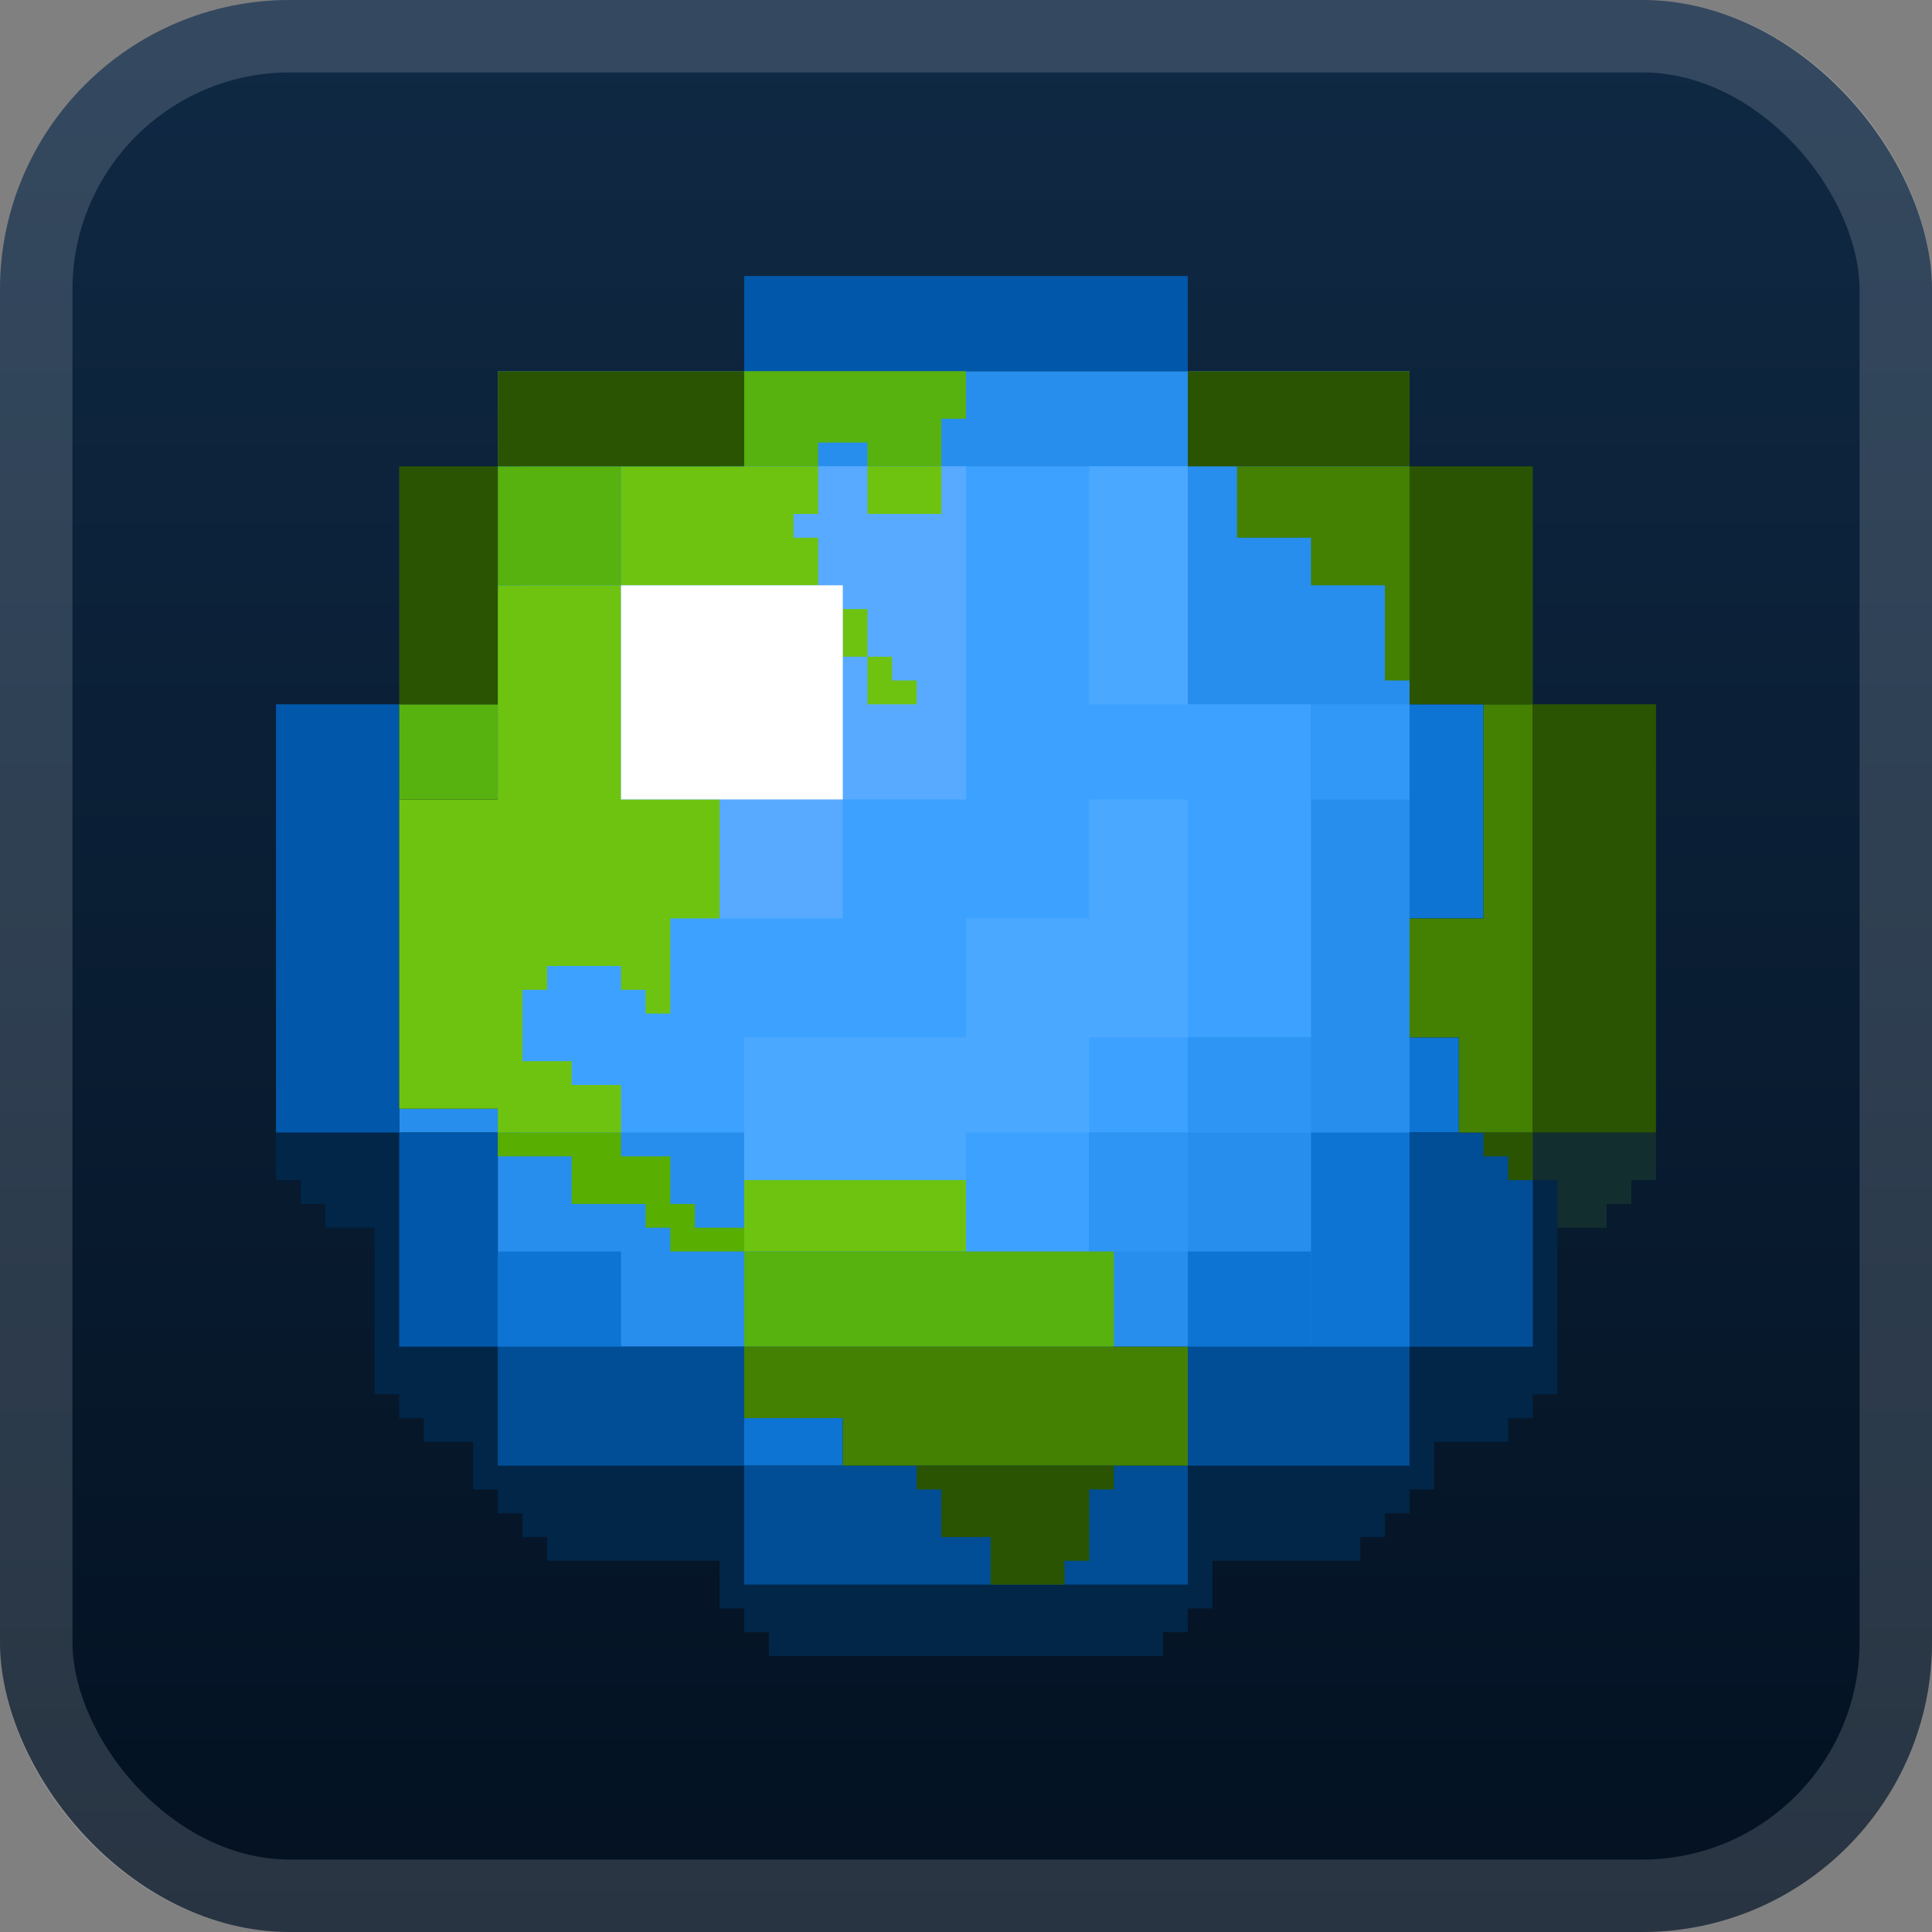 <svg width="56" height="56" viewBox="0 0 56 56" fill="none" xmlns="http://www.w3.org/2000/svg">
<rect x="0" y="0" width="56" height="56" fill="#808080" stroke="none"/>
<rect width="56" height="56" rx="8.4" fill="url(#paint0_linear_1_62)"/>
<g clip-path="url(#clip0_1_62)">
<path d="M8 34.207V32.828H21.571V34.207H45.143V40.414H44.429V41.103H43.714V41.793H41.571V43.172H40.857V43.862H40.143V44.552H39.429V45.241H35.143V46.621H34.429V47.31H33.714V48H22.286V47.31H21.571V46.621H20.857V45.241H15.857V44.552H15.143V43.862H14.429V43.172H13.714V41.793H12.286V41.103H11.571V40.414H10.857V35.586H9.429V34.897H8.714V34.207H8Z" fill="#012647"/>
<path d="M14.429 10.759H40.857V39.035H14.429V10.759Z" fill="#278EED"/>
<path d="M11.571 32.138H14.429V32.828H11.571V32.138Z" fill="#278EED"/>
<path d="M15.143 13.517H34.429V32.828H15.143V13.517Z" fill="#3DA2FF"/>
<path d="M34.429 20.414H38V30.069H34.429V20.414Z" fill="#3DA2FF"/>
<path d="M28 32.828H31.571V36.276H28V32.828Z" fill="#3DA2FF"/>
<path d="M31.571 32.828H34.429V36.276H31.571V32.828Z" fill="#2E95F4"/>
<path d="M34.429 30.069H38V32.828H34.429V30.069Z" fill="#2E95F4"/>
<path d="M20.857 13.517H28V23.172H20.857V13.517Z" fill="#57AAFF"/>
<path d="M20.857 23.172H24.429V26.621H20.857V23.172Z" fill="#57AAFF"/>
<path d="M31.571 13.517H34.429V20.414H31.571V13.517Z" fill="#4BA8FF"/>
<path d="M31.571 23.172H34.429V30.069H31.571V23.172Z" fill="#4BA8FF"/>
<path d="M28 26.621H31.571V32.828H28V26.621Z" fill="#4BA8FF"/>
<path d="M21.571 30.069H28V34.207H21.571V30.069Z" fill="#4BA8FF"/>
<path d="M14.429 36.276H18V39.035H14.429V36.276Z" fill="#0D74D3"/>
<path d="M21.571 41.103H24.429V42.483H21.571V41.103Z" fill="#0D74D3"/>
<path d="M40.857 30.069H42.286V32.828H40.857V30.069Z" fill="#0D74D3"/>
<path d="M40.857 20.414H43V26.621H40.857V20.414Z" fill="#0D74D3"/>
<path d="M38 32.828H40.857V39.035H38V32.828Z" fill="#0D74D3"/>
<path d="M34.429 36.276H38V39.035H34.429V36.276Z" fill="#0D74D3"/>
<path d="M14.429 39.035H21.571V42.483H14.429V39.035Z" fill="#014E96"/>
<path d="M21.571 42.483H34.429V45.931H21.571V42.483Z" fill="#014E96"/>
<path d="M34.429 39.035H40.857V42.483H34.429V39.035Z" fill="#014E96"/>
<path d="M40.857 32.828H44.429V39.035H40.857V32.828Z" fill="#014E96"/>
<path d="M21.571 8H34.429V10.759H21.571V8Z" fill="#0157A9"/>
<path d="M8 20.414H11.571V32.828H8V20.414Z" fill="#0157A9"/>
<path d="M11.571 32.828H14.429V39.035H11.571V32.828Z" fill="#0157A9"/>
<path d="M38 20.414H40.857V23.172H38V20.414Z" fill="#3198F7"/>
<path d="M44.429 34.207V32.828H48V34.207H47.286V34.897H46.571V35.586H45.143V34.207H44.429Z" fill="#132E2F"/>
<path d="M21.571 34.207H28V36.276H21.571V34.207Z" fill="#6EC310"/>
<path d="M24.429 17.655H25.143V19.035H24.429V17.655Z" fill="#6EC310"/>
<path d="M25.143 13.517H27.286V14.896H25.143V13.517Z" fill="#6EC310"/>
<path d="M25.143 20.414V19.035H25.857V19.724H26.571V20.414H25.143Z" fill="#6EC310"/>
<path d="M18 16.965V13.517H23.714V14.896H23V15.586H23.714V16.965H18Z" fill="#6EC310"/>
<path d="M18 23.172V16.965H14.429V23.172H11.571V32.138H14.429V32.828H18V31.448H16.571V30.759H15.143V28.69H15.857V28H18V28.69H18.714V29.379H19.429V26.621H20.857V23.172H18Z" fill="#6EC310"/>
<path d="M21.571 39.035V36.276H32.286V39.035H21.571Z" fill="#57B10F"/>
<path d="M11.571 23.172V20.414H14.429V23.172H11.571Z" fill="#57B10F"/>
<path d="M14.429 16.965V13.517H18V16.965H14.429Z" fill="#57B10F"/>
<path d="M21.571 13.517V10.759H28V12.138H27.286V13.517H25.143V12.828H23.714V13.517H21.571Z" fill="#57B10F"/>
<path d="M14.429 33.517V32.828H18V33.517H19.429V34.897H20.143V35.586H21.571V36.276H19.429V35.586H18.714V34.897H16.571V33.517H14.429Z" fill="#58AE01"/>
<path d="M35.857 15.586V13.517H40.857V19.724H40.143V16.965H38V15.586H35.857Z" fill="#448001"/>
<path d="M43 20.414H44.429V32.828H42.286V30.069H40.857V26.621H43V20.414Z" fill="#448001"/>
<path d="M34.429 42.483V39.035H21.571V41.103H24.429V42.483H34.429Z" fill="#448001"/>
<path d="M14.429 13.517V10.759H21.571V13.517H14.429V20.414H11.571V13.517H14.429Z" fill="#2A5401"/>
<path d="M34.429 13.517V10.759H40.857V13.517H44.429V20.414H48V32.828H44.429V20.414H40.857V13.517H34.429Z" fill="#2A5401"/>
<path d="M26.571 43.172V42.483H32.286V43.172H31.571V45.241H30.857V45.931H28.714V44.552H27.286V43.172H26.571Z" fill="#2A5401"/>
<path d="M44.429 34.207V32.828H43V33.517H43.714V34.207H44.429Z" fill="#2A5401"/>
<path d="M18 23.172V16.965H24.429V23.172H18Z" fill="white"/>
</g>
<rect x="1.05" y="1.05" width="53.9" height="53.9" rx="7.35" stroke="white" stroke-opacity="0.15" stroke-width="2.1"/>
<defs>
<linearGradient id="paint0_linear_1_62" x1="28" y1="0" x2="28" y2="56" gradientUnits="userSpaceOnUse">
<stop stop-color="#102944"/>
<stop offset="1" stop-color="#031121"/>
</linearGradient>
<clipPath id="clip0_1_62">
<rect width="40" height="40" fill="white" transform="translate(8 8)"/>
</clipPath>
</defs>
</svg>
